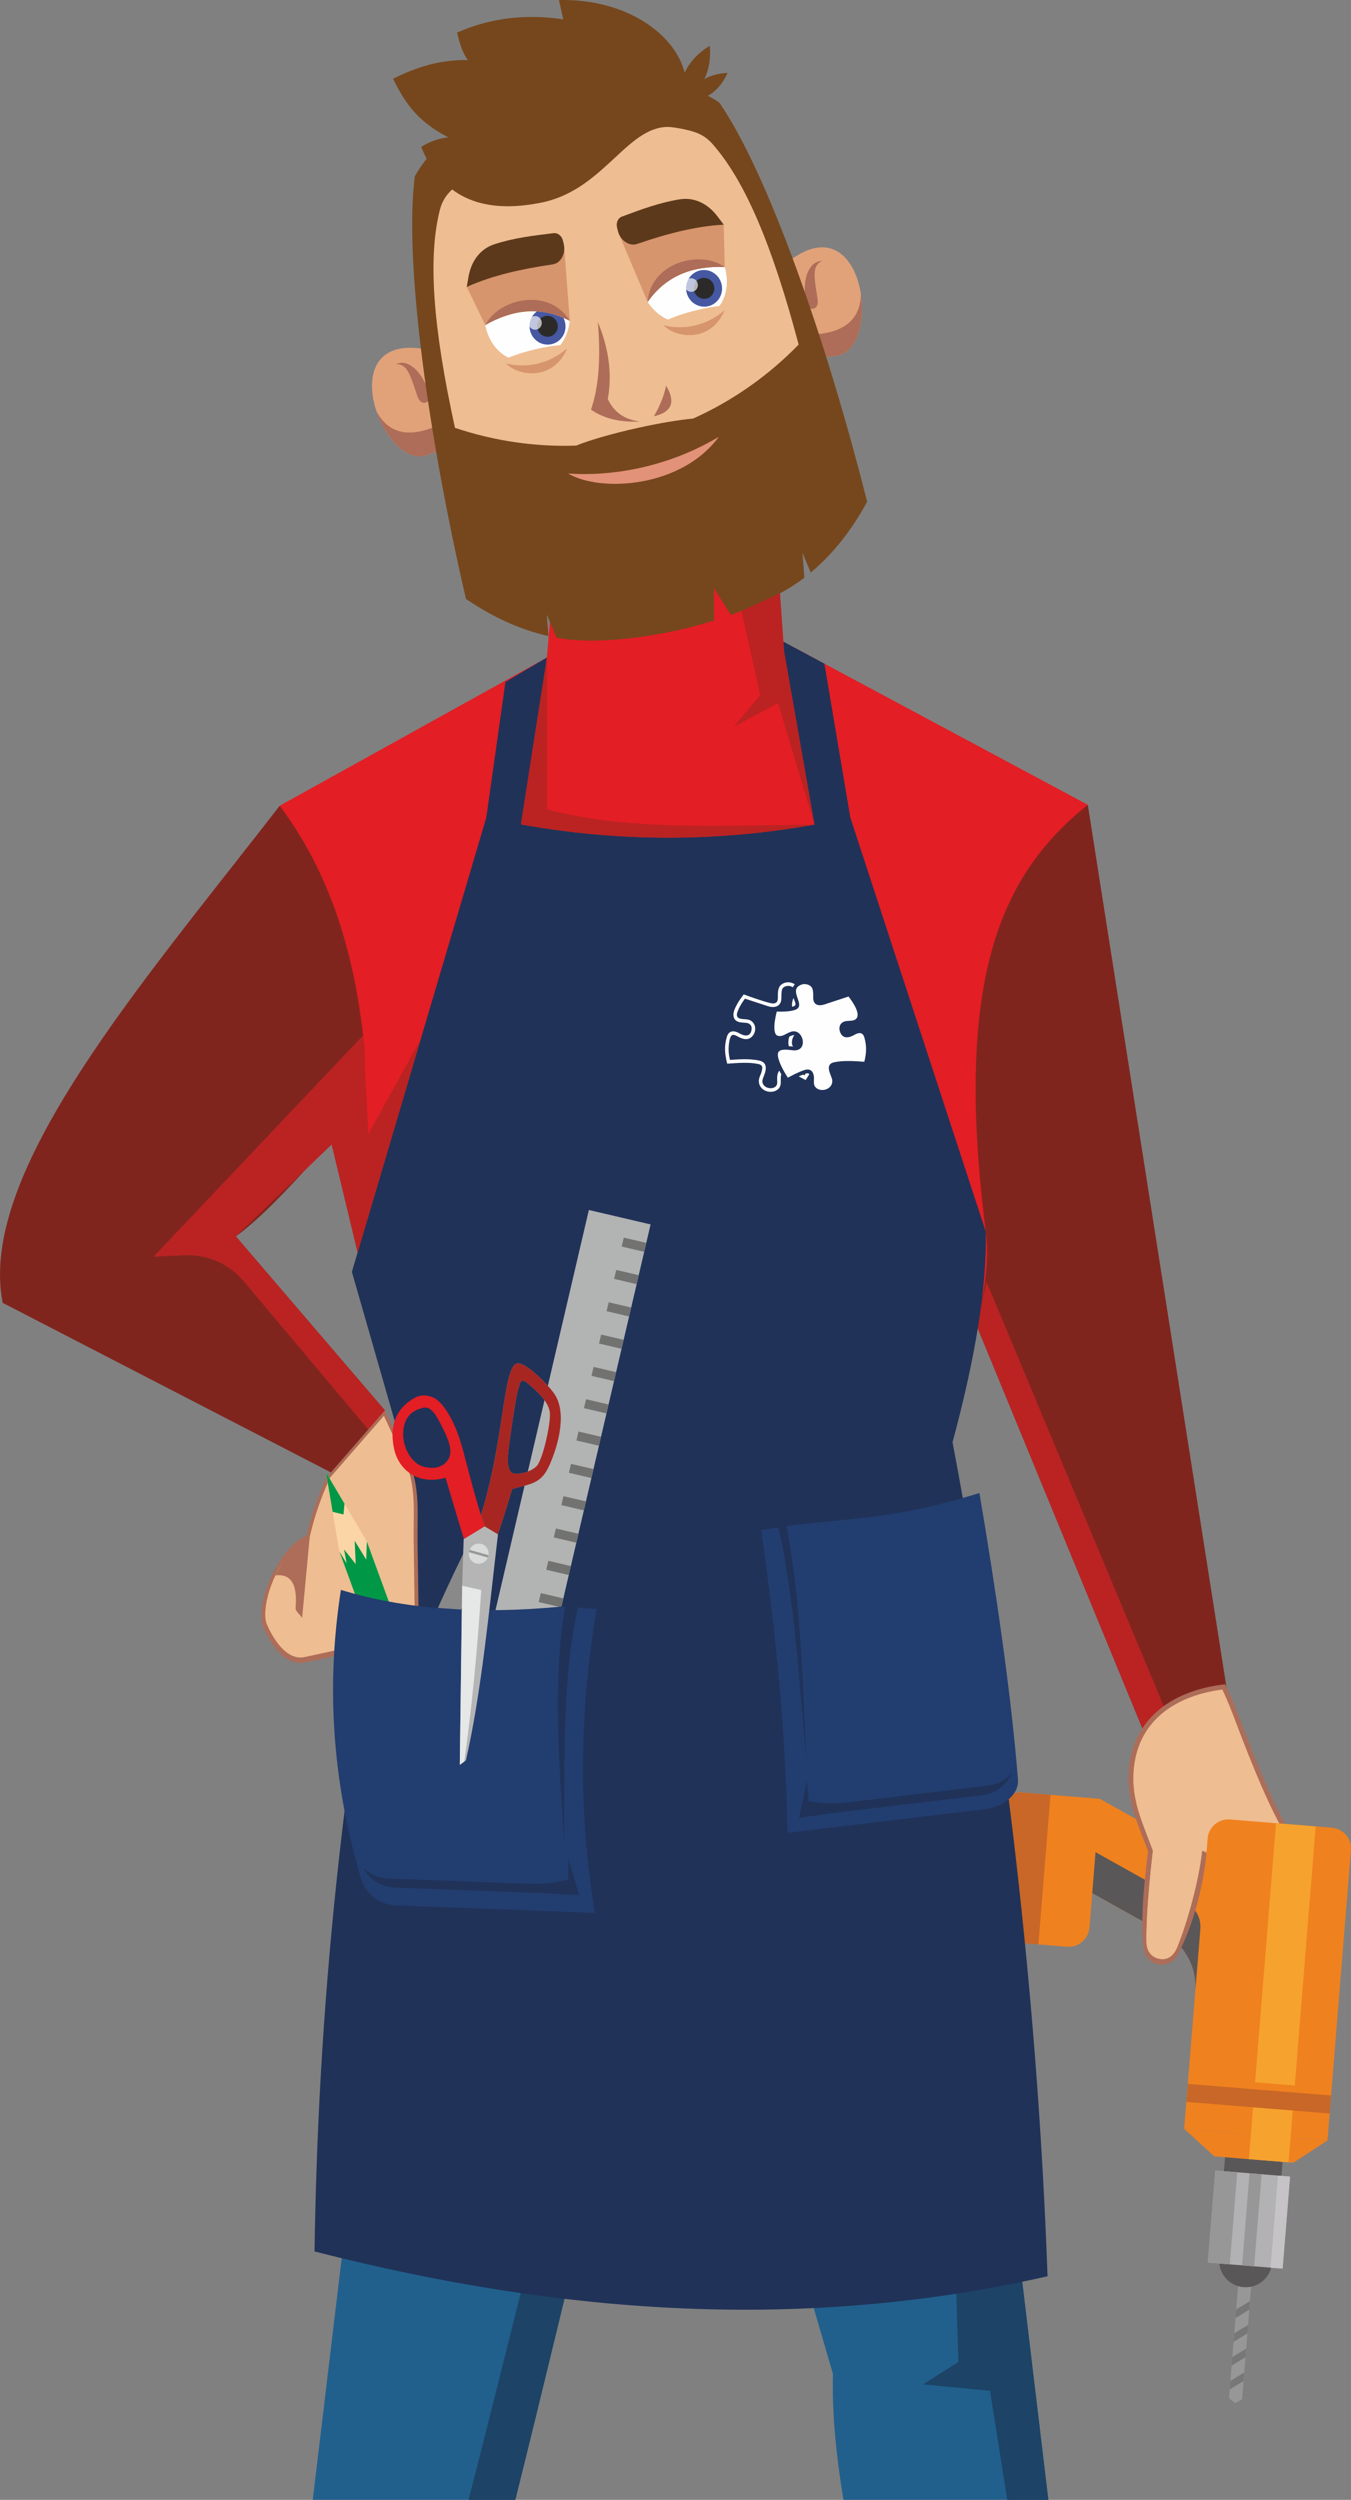 <?xml version="1.0" encoding="UTF-8"?>
<!DOCTYPE svg PUBLIC "-//W3C//DTD SVG 1.1//EN" "http://www.w3.org/Graphics/SVG/1.1/DTD/svg11.dtd">
<!-- Creator: CorelDRAW 2020 (64-Bit) -->
<svg xmlns="http://www.w3.org/2000/svg" xml:space="preserve" width="90.415mm" height="167.221mm" version="1.1" style="shape-rendering:geometricPrecision; text-rendering:geometricPrecision; image-rendering:optimizeQuality; fill-rule:evenodd; clip-rule:evenodd"
viewBox="0 0 877.77 1623.44"
 xmlns:xlink="http://www.w3.org/1999/xlink"
 xmlns:xodm="http://www.corel.com/coreldraw/odm/2003">
 <rect x="0" y="0" width="877.77" height="1623.44" fill="#808080" stroke="none"/>
 <defs>
  <style type="text/css">
   <![CDATA[
    .fil27 {fill:none}
    .fil24 {fill:#FEFEFE}
    .fil36 {fill:#E6E7E7}
    .fil37 {fill:#D9DADA}
    .fil35 {fill:#B5B5B6}
    .fil30 {fill:#B2B3B3}
    .fil38 {fill:#979898}
    .fil34 {fill:#898989}
    .fil31 {fill:#727271}
    .fil14 {fill:#2B2A29}
    .fil32 {fill:#FCD5A6}
    .fil15 {fill:#E31E24}
    .fil1 {fill:#BA2322}
    .fil3 {fill:#EEBD91}
    .fil39 {fill:#A82621}
    .fil18 {fill:#E1A27A}
    .fil22 {fill:#D7956D}
    .fil0 {fill:#80251E}
    .fil20 {fill:#76471D}
    .fil23 {fill:#5D391C}
    .fil2 {fill:#AD6D58}
    .fil25 {fill:#4658A2}
    .fil12 {fill:#21608D}
    .fil13 {fill:#1D4366}
    .fil29 {fill:#223D6F}
    .fil33 {fill:#009846}
    .fil17 {fill:#203258}
    .fil16 {fill:#FEFEFE;fill-rule:nonzero}
    .fil9 {fill:#F6A22E;fill-rule:nonzero}
    .fil8 {fill:#F0811F;fill-rule:nonzero}
    .fil21 {fill:#E29278;fill-rule:nonzero}
    .fil28 {fill:#D7956D;fill-rule:nonzero}
    .fil10 {fill:#C86727;fill-rule:nonzero}
    .fil19 {fill:#AD6D58;fill-rule:nonzero}
    .fil7 {fill:#C5C3C5;fill-rule:nonzero}
    .fil6 {fill:#B2B1B3;fill-rule:nonzero}
    .fil4 {fill:#989798;fill-rule:nonzero}
    .fil11 {fill:#777778;fill-rule:nonzero}
    .fil5 {fill:#5A5758;fill-rule:nonzero}
    .fil26 {fill:#FEFEFE;fill-opacity:0.659}
   ]]>
  </style>
     <clipPath id="id0">
      <path d="M370.19 208.39c-18.43,-9.72 -36.72,-7.59 -54.91,2.71 6.86,34.18 51.18,30.22 54.91,-2.71zm50.6 -12.26c11.94,-17.08 29.18,-23.55 50.07,-22.71 9.53,33.53 -31.67,50.29 -50.07,22.71z"/>
     </clipPath>
 </defs>
 <g id="Слой_x0020_1">
  <g id="_2498623291216">
   <path class="fil0" d="M706.78 522.68l95.98 610.52 -57.98 -4.57c-48.54,-117.9 -97.09,-235.81 -145.63,-353.71 -2.51,-150.7 20.94,-256.34 107.63,-252.25z"/>
   <path class="fil1" d="M756.73 1109.51l-115.84 -277.17 -6.13 29.06 108.55 263.64c3.45,-6.07 8,-11.24 13.42,-15.53z"/>
   <g>
    <path class="fil2" d="M745.9 1202.27c-0.33,2.7 -0.65,5.39 -0.96,8.09 -1.55,13.54 -2.89,27.36 -2.68,41 0.07,4.6 0.32,9.33 0.88,14.03 0.62,5.21 4.42,9.25 9.59,10.17 5.17,0.93 10.13,-1.54 12.53,-6.21 9.95,-19.45 15.6,-40.82 18.35,-62.63l2.05 1.04c6.24,3.17 10.11,8.7 10.94,15.65l2.88 24.01c-13.91,21.64 -24.62,45.52 -6.67,68.56l3.49 4.48 0.96 -2.68c2.03,6.17 5.55,11.72 10.4,16.73l3.95 4.08 5.32 -21.89c3.01,5.33 7.1,9.88 12.39,13.54l4.34 3.01 0.55 -5.25c2.28,-21.73 5.21,-44.29 12.04,-65.11l0.2 -0.61 -6.25 -68.48 -0.37 -0.62c-5.46,-9.03 -10.19,-18.62 -14.55,-28.23 -4.82,-10.63 -9.24,-21.46 -13.49,-32.33 -1.95,-4.99 -3.87,-9.98 -5.78,-14.99 -1.38,-3.62 -2.73,-7.25 -4.18,-10.83 -1.5,-3.7 -3.15,-7.33 -4.83,-10.95l-0.97 -2.09 -2.29 0.31c-33.98,4.56 -59.93,23.62 -60.53,59.98 -0.29,17.6 6.8,32.16 12.69,48.22z"/>
    <path class="fil3" d="M736.35 1154.1c-0.28,17.28 6.85,31.55 12.76,47.8 -2.04,16.81 -4.49,43.5 -4.22,59.19 0.1,5.63 2.92,9.96 8.46,11 5.54,1.04 9.36,-2.28 11.48,-7.5 6.63,-16.26 14.08,-43.06 16.2,-62.69l6.06 3.08c7.18,3.64 11.67,10.08 12.63,18.07l3.01 25.13c-14.34,22.1 -24.18,44.4 -7.44,65.89l3.08 -8.57c0.17,9.44 3.45,18.48 11.55,26.85l6.19 -25.47 0 -0c2.69,8.61 7.52,15.64 15,20.82 2.29,-21.84 5.35,-44.94 12.17,-65.76l-6.12 -67.12c-12.56,-20.77 -23.78,-49.02 -34.07,-76.06 -3.64,-9.55 -4.57,-12.18 -8.92,-21.58 -34.39,4.62 -57.27,23.72 -57.81,56.93z"/>
    <path class="fil2" d="M816.11 1306.87c-1.16,-18.65 -0.06,-34.26 2.25,-48.26l-10.36 -41.55c-1.42,-5.7 -5.58,-9.86 -11.29,-11.27l-15.69 -3.89 14.86 5.5c5.01,1.85 8.46,5.76 9.69,10.95l9.54 40.39c-2.04,18.31 -3.06,36.69 -0.74,55.28l2.5 0.73 -0.76 -7.88z"/>
    <path class="fil2" d="M795.28 1314.06c0.84,-22.46 3.89,-43.16 14.84,-59.73l2.02 -14.05 2.26 4.57 -1.72 11.84c-10.51,14.22 -14.81,37.05 -13.55,55.94l-1.51 1.64 -2.33 -0.21z"/>
   </g>
   <g>
    <polygon class="fil4" points="807.01,1558.06 814.96,1459.72 806.47,1459.04 798.52,1557.37 802.53,1560.64 "/>
    <path class="fil5" d="M807.94 1485.33c-9.48,-0.77 -16.54,-9.07 -15.77,-18.55 0.77,-9.48 9.07,-16.54 18.55,-15.77 9.48,0.77 16.54,9.07 15.77,18.55 -0.77,9.48 -9.07,16.54 -18.55,15.77z"/>
    <polygon class="fil5" points="795.21,1410.04 795.95,1400.93 833.32,1403.95 832.59,1413.06 "/>
    <polygon class="fil6" points="784.78,1469.37 789.61,1409.58 838.18,1413.51 833.35,1473.29 "/>
    <polygon class="fil4" points="784.78,1469.37 789.61,1409.58 803.87,1410.74 799.03,1470.52 "/>
    <polygon class="fil4" points="807.01,1471.17 811.84,1411.38 819.69,1412.01 814.85,1471.8 "/>
    <polygon class="fil7" points="825.51,1472.66 830.34,1412.88 838.18,1413.51 833.35,1473.29 "/>
    <polygon class="fil8" points="862.48,1390.07 769.39,1382.54 788.97,1400.36 840.3,1404.51 "/>
    <path class="fil8" d="M862.48 1390.07l15.24 -188.56c0.6,-7.44 -4.94,-13.96 -12.38,-14.56l-66.16 -5.35c-7.44,-0.6 -13.95,4.94 -14.56,12.38l-1.03 12.74 -69.01 -38.53 -27.25 48.81 69.02 38.53c13.58,7.58 21.49,22.39 20.23,37.89l-7.2 89.12 93.09 7.52z"/>
    <polygon class="fil9" points="815.45,1352.29 829.05,1184.02 854.85,1186.1 841.25,1354.38 "/>
    <polygon class="fil9" points="811.42,1402.18 814.43,1364.95 840.23,1367.03 837.22,1404.26 "/>
    <path class="fil5" d="M770.94 1235.85l-71.75 -40.06 -11.84 21.2 69.02 38.53c13.58,7.58 21.49,22.39 20.23,37.89l3.3 -40.79c0.55,-6.86 -2.95,-13.42 -8.96,-16.78z"/>
    <path class="fil8" d="M707.84 1251.8l6.76 -83.61 -50.63 -4.09c-7.48,-0.6 -14.03,4.97 -14.63,12.44l-5.66 70.07c-0.6,7.48 4.97,14.03 12.44,14.63l37.09 3c7.48,0.6 14.03,-4.97 14.63,-12.44z"/>
    <polygon class="fil10" points="770.81,1365.02 771.76,1353.33 864.85,1360.86 863.9,1372.54 "/>
    <path class="fil10" d="M682.52 1165.6l-18.54 -1.5c-7.48,-0.6 -14.03,4.97 -14.63,12.44l-5.66 70.07c-0.6,7.48 4.97,14.03 12.44,14.63l18.54 1.5 7.85 -97.14z"/>
    <polygon class="fil11" points="807.96,1546.29 808.41,1540.73 799.42,1546.19 798.97,1551.75 "/>
    <polygon class="fil11" points="809.21,1530.83 809.66,1525.28 800.67,1530.73 800.22,1536.29 "/>
    <polygon class="fil11" points="810.46,1515.38 810.91,1509.82 801.92,1515.28 801.47,1520.83 "/>
    <polygon class="fil11" points="803.17,1499.82 802.72,1505.38 811.71,1499.92 812.16,1494.36 "/>
   </g>
   <g>
    <path class="fil2" d="M745.9 1202.27c-0.33,2.7 -0.65,5.39 -0.96,8.09 -1.55,13.54 -2.89,27.36 -2.68,41 0.07,4.6 0.32,9.33 0.88,14.03 0.62,5.21 4.42,9.25 9.59,10.17 5.17,0.93 10.13,-1.54 12.53,-6.21 9.95,-19.45 15.6,-40.82 18.35,-62.63l-2.59 -4.83c-25,7.12 -34.99,-9.99 -42.68,-30.81l-3.14 0.3c2.48,10.5 6.85,20.37 10.7,30.88z"/>
    <path class="fil3" d="M738.34 1171.09c2.49,10.35 6.89,20.15 10.76,30.81 -2.04,16.81 -4.49,43.5 -4.22,59.19 0.1,5.63 2.92,9.96 8.46,11 5.54,1.04 9.36,-2.28 11.48,-7.5 6.63,-16.26 14.08,-43.06 16.2,-62.69l-42.68 -30.81z"/>
    <path class="fil3" d="M738.34 1171.09c2.49,10.35 6.89,20.15 10.76,30.81 -2.04,16.81 -4.49,43.5 -4.22,59.19 0.1,5.63 2.92,9.96 8.46,11 5.54,1.04 9.36,-2.28 11.48,-7.5 6.63,-16.26 14.08,-43.06 16.2,-62.69l-42.68 -30.81z"/>
   </g>
   <path class="fil0" d="M181.73 523.27c-89.56,115.66 -196.71,238.21 -179.99,322.82l213.48 110.24 35.01 -40.22c-32.32,-37.72 -64.64,-75.44 -96.97,-113.15 33.44,-24.85 63.53,-69.05 96.97,-93.9 10.33,-90.57 -4.93,-143.06 -68.5,-185.78z"/>
   <path class="fil12" d="M606.82 1002.57l-164.61 0 0.01 200.07 98.97 339.05c-0.7,24.16 1.88,51.86 6.82,81.74l133.11 0 -74.3 -620.87z"/>
   <path class="fil12" d="M277.6 1002.57l164.61 0 0.01 200.07c-41.64,142.49 -72.77,282.12 -107.53,420.79l-131.49 0 74.41 -620.87z"/>
   <path class="fil13" d="M442.22 1202.64c-41.87,143.25 -72.73,282.31 -107.39,420.8l-30.4 0c36.07,-140.09 68.55,-280.6 110.27,-421.22l27.52 0.43z"/>
   <polygon class="fil13" points="465.68,1200.35 421.47,1180.23 408.7,1061.89 408.7,1202.21 412.15,1217.84 442.22,1202.64 497.03,1390.42 "/>
   <path class="fil13" d="M581.14 1002.57c35.65,183.53 36.09,365.5 41.83,539.83l20.27 10.25c3.51,22.3 7.3,46.16 11.2,70.79l26.69 0 -74.3 -620.87 -25.69 0z"/>
   <path class="fil14" d="M272.57 996.47l49.47 0 2.12 33.88c-19.48,-3.22 -36.72,-7.52 -50.42,-12.99l-1.17 -20.89zm65.3 0l186.48 0 4.44 35.82c-59.27,6.99 -131.35,7.79 -188.65,0.41l-2.27 -36.22zm202.41 0l65.65 0 3.73 19.26c-16.86,5.95 -39.46,10.85 -65.19,14.52l-4.19 -33.78z"/>
   <path class="fil15" d="M355.35 427.03l152.9 -10.69c66.18,35.44 132.36,70.89 198.53,106.33 -57.18,45.71 -87.04,114.01 -66.29,277.23 7.5,58.98 -39.18,129.76 -34.57,196.57 -67.93,28.19 -265.85,34.41 -333.36,0 -5.63,-92.19 -29.84,-111.38 -40.24,-183 -4.86,-33.44 7.77,-101.67 3.87,-138.29 -8.41,-78.98 -33.68,-123.98 -54.47,-151.91l173.62 -96.24z"/>
   <path class="fil16" d="M410.98 660.98c-3.11,3.44 -5.03,11.72 -1.81,15.74 -1.74,-0.14 -3.73,-0.35 -5.81,-0.51 -1.63,-4.71 -0.06,-12.48 0.86,-13.44 2.59,-1.18 4.99,-2.06 6.76,-1.8zm-24.45 -32.54c8.22,0.12 17.13,0.25 24.91,-2.2 18.06,-5.67 -11.77,-28.32 10.09,-35.3 4.9,-1.56 12.41,0.6 14.23,5.84 1.58,4.54 1.09,8.44 1.18,13.1 0.18,9.34 7.09,11.18 14.84,8.93l33.93 -11.15c4.62,5.96 19.98,26.82 8.21,32.35 -3.95,1.85 -9.49,0.62 -14.05,2.21 -6.58,2.31 -8.14,8.9 -5.64,14.97 3.99,9.65 12.54,7.43 19.73,3.3 5.9,-3.39 11.36,-3.86 13.56,3.63 3.5,11.91 2.82,21.99 -0.05,33.63 -13.58,-0.93 -28.22,-2.13 -41.5,0.64 -14.81,3.11 -3.2,18.83 -2.77,24.92 1.02,14.29 -19.69,17.85 -24.56,7.35 -1.94,-4.18 0.39,-10.34 -1.48,-15.78 -2.4,-6.99 -7.47,-7.53 -13.81,-5.26 -7.48,2.68 -14.49,6.37 -21.48,10.1 -5.48,-8.44 -14.44,-24.14 -13.8,-32.8 0.63,-8.66 16.08,-5.33 21.45,-4.94 19.13,1.39 15.02,-24.24 2.22,-26.17 -7.33,-1.1 -13.21,5.49 -19.33,6.32 -6.3,0.85 -8.24,-2.24 -9,-8.14 -0.82,-8.06 1.16,-17.47 3.09,-25.56zm44.97 86.55l-4.99 7.97 -9.59 -5.03c1.93,-0.89 3.89,-1.74 5.88,-2.52l2.02 1.07c0.47,-0.74 0.95,-1.52 1.44,-2.33 2.36,-0.78 4.04,-0.99 5.24,0.85zm-38.57 0.13c-2.67,6.74 3.05,17.24 -7.59,22.48 -9.62,4.74 -24.41,-1.27 -23.46,-14.47 0.24,-3.35 2.15,-6.92 3.3,-10.12l0 0c1.88,-6.45 2.97,-10.72 -4.12,-12.21 -13.43,-2.82 -28.86,-1.41 -42.9,-0.46 -3.27,-13.19 -4.46,-23.5 -0.52,-36.93 2.72,-9.28 10.01,-9.18 17.15,-5.08l0 0.01c16.7,9.6 17.94,-5.84 16.72,-9.35 -0.63,-1.81 -1.98,-3.34 -4.11,-4.24l-0 0 -0.62 -0.23 0 -0c-5.27,-1.8 -17.29,1.21 -19.74,-8.9 -0.75,-3.09 -0.12,-6.57 1.09,-9.62l0.01 0c3.24,-8.16 7.51,-14.41 12.83,-21.27l10.1 3.64 0 -0c5.64,1.92 25.19,8.75 29.98,8.84 7.2,0.13 7.12,-5.29 7.09,-10.29 -0.04,-7.3 0.25,-14.46 8.21,-17.73 5.33,-2.19 10.8,-1.28 15.23,1.59 -1.2,1.26 -2.08,2.66 -2.68,4.16 -5.79,-3.89 -13.31,-1.64 -14.79,2.64l-0 0c-2.7,7.77 1.86,17.84 -6.12,22.82 -3.73,2.33 -8.63,2 -12.92,0.76l-32.38 -10.59c-3.95,5.27 -7.54,11.1 -9.95,17.22l0.01 0c-5.62,14.21 9.96,9.43 16.48,12.36 13.27,5.95 7.7,25.83 -4.5,26.3 -4.06,0.16 -8.44,-1.58 -12.37,-3.84l-0.01 0.01c-2.49,-1.43 -4.79,-2.26 -6.53,-1.98l0 0c-5.03,0.83 -5.76,17.06 -5.7,20.34 0.08,4.62 0.75,9.25 1.87,14.15 13.14,-0.91 27.14,-1.87 40.08,0.83 12.32,2.58 10.23,12.93 6.66,21.48l-0 -0c-2.02,4.87 -3.36,9.09 0.5,13.24 4.41,4.74 14.57,5.12 17.43,-1.05 1.88,-4.05 -1.74,-12.6 3.45,-19.64 0.92,1.76 1.87,3.48 2.82,5.13zm15 -93.32c-0.96,-3.53 0.31,-8.78 1.73,-12.16 2.51,7.27 5.51,10.36 -1.73,12.16z"/>
   <path class="fil17" d="M315.97 530.88c79.84,17.73 158.64,17.23 236.48,0 29.35,89.68 58.69,179.35 88.04,269.03 0.71,35.02 -6.32,80.1 -21.6,136.72 34.11,180.54 55.21,361.07 61.73,541.61 -155.87,35.45 -313.04,25.73 -476.27,-16.11 2.24,-150.79 16.59,-318.02 58.08,-518.41l-33.8 -117.74 87.35 -295.11z"/>
   <polygon class="fil17" points="315.97,530.88 321.78,566.75 338.47,535.4 355.35,427.03 328.38,442.94 "/>
   <polygon class="fil17" points="552.46,530.88 550.71,567.27 529.18,535.52 508.25,416.35 535.62,431.01 "/>
   <path class="fil15" d="M360.18 368.8c13.89,-91.06 131.49,-91.06 145.38,0l4.13 58.24c-51.65,15.21 -103.09,15.15 -154.34,0l4.82 -58.24z"/>
   <g>
    <g>
     <g>
      <path class="fil18" d="M510.63 171.14c51.46,-42.08 63.29,55.45 32.86,59.96 -5.64,0.84 -11.52,1.22 -17.78,0.32l-15.08 -60.28z"/>
      <path class="fil2" d="M559.31 190.77c2.81,18.23 -2.39,38.34 -15.81,40.33 -5.64,0.84 -11.52,1.22 -17.78,0.32l-3.58 -14.3c18.9,0.84 37.11,-4.92 37.17,-26.35z"/>
      <path class="fil19" d="M523.35 195.22c0.39,2.62 1.76,5.71 4.87,5.26 3.07,-0.45 3.36,-3.87 2.98,-6.41 0,-0.01 -0,-0.01 -0,-0.02 -0.55,-3.58 -1.2,-7.09 -1.61,-10.69 -0.32,-2.85 -0.53,-5.49 -0.01,-8.32 0.32,-1.26 0.69,-2.18 1.46,-3.22 0.91,-1.15 1.81,-1.77 3.15,-2.31 -1.6,0.04 -2.75,0.29 -4.18,1.01 -1.44,0.82 -2.35,1.69 -3.34,3.03 -2.14,3 -2.97,5.98 -3.52,9.61 -0.5,4.21 -0.4,7.84 0.19,12.05 0,0.01 0,0.01 0,0.02z"/>
     </g>
     <g>
      <path class="fil18" d="M278.88 227.27c-65.02,-13.87 -30.9,78.26 -1.78,68.35 5.4,-1.84 10.81,-4.19 15.96,-7.85l-14.17 -60.5z"/>
      <path class="fil2" d="M244.58 267c5.85,17.49 19.66,33 32.52,28.62 5.4,-1.84 10.81,-4.19 15.96,-7.85l-3.36 -14.35c-16.42,9.4 -35.25,12.61 -45.11,-6.42z"/>
      <path class="fil19" d="M278.59 254.51c0.85,2.51 1.05,5.89 -1.93,6.9 -2.93,1 -4.76,-1.9 -5.59,-4.33 -0,-0.01 -0,-0.01 -0.01,-0.02 -1.15,-3.43 -2.18,-6.85 -3.46,-10.25 -1.02,-2.68 -2.05,-5.13 -3.8,-7.4 -0.86,-0.98 -1.61,-1.62 -2.77,-2.2 -1.33,-0.61 -2.41,-0.74 -3.86,-0.61 1.44,-0.7 2.57,-1 4.18,-1.02 1.66,0.07 2.87,0.43 4.36,1.17 3.27,1.69 5.37,3.96 7.53,6.94 2.37,3.52 3.95,6.79 5.34,10.8 0,0.01 0,0.01 0.01,0.02z"/>
     </g>
    </g>
    <path class="fil20" d="M269.51 114.53c-6.98,54.9 8.33,166.96 33.23,274.43 16.63,11.28 34.07,19.7 53.62,24.13l-1.08 -13.92 6.31 15c23.5,4.36 56.64,0.43 83.77,-6.02 6.07,-1.5 12.35,-3.25 18.66,-5.22l-0.22 -21.02 11.01 17.42c18.12,-6.44 35.55,-14.68 47.79,-24.15l-1.25 -16.23 5.41 12.87c15.36,-12.88 27.01,-28.35 36.64,-45.99 -27.04,-106.95 -64.7,-213.6 -96.03,-259.22 -26.29,-17.94 -68.27,-18.9 -106.82,-8.61 -38.99,8.49 -75.88,28.55 -91.04,56.54z"/>
    <path class="fil3" d="M450.29 271.84c25.34,-11.32 48.78,-27.69 68.61,-48.07 -17.33,-65.23 -34.99,-106.45 -55.97,-130.26 -3.42,-3.88 -7.25,-6.37 -12.14,-7.9 -21.37,-6.66 -53.3,-4.5 -82.82,3.03 -29.7,6.81 -59.08,19.5 -75.03,35.2 -3.64,3.59 -5.91,7.56 -7.18,12.57 -7.76,30.77 -4.6,75.51 9.84,141.43 25.58,8.59 52.4,12.47 78.74,11.54 8.58,-3.47 23.03,-7.7 39.6,-11.39 14.18,-3.16 27.11,-5.3 36.34,-6.16z"/>
    <path class="fil20" d="M436.8 82.54c28.37,-36.65 -11.77,-83.9 -73.62,-82.51l2.77 12.51c-23.52,-3.44 -46.57,-1.29 -68.96,8.6 1.87,8.19 4.11,14.41 7.09,17.89 -17.65,-0.46 -33.58,4.52 -48.67,12.12 8.01,16.66 16.84,28.25 35.89,38.08 -5.66,0.49 -12.42,2.72 -17.66,6.18 12.63,30.94 37.76,44.93 79.93,35.77 40.31,-9.31 54.72,-51.38 83.22,-48.64z"/>
    <path class="fil21" d="M467.07 283.65c-24.5,33.33 -77.23,36.19 -97.93,23.86 26.75,1.95 63.71,-3.42 97.93,-23.86z"/>
    <polygon class="fil22" points="366.54,160.06 314.77,174.39 303.26,186.34 315.29,211.11 370.2,208.39 "/>
    <path class="fil23" d="M359.78 151.41c-13.18,1.56 -26.35,3.15 -38.77,7.28 -8.79,2.93 -14.79,10.54 -16.62,21.09l-1.14 6.56c16.77,-7.51 35.74,-11.71 55.6,-14.59 2.75,-0.4 4.9,-1.97 6.35,-4.64 1.45,-2.67 1.79,-5.69 1.01,-8.92l-0.46 -1.9c-0.75,-3.1 -3.32,-5.2 -5.97,-4.88z"/>
    <polygon class="fil22" points="401.93,151.49 454.52,140.54 470.23,145.9 470.86,173.42 420.8,196.13 "/>
    <path class="fil24" d="M370.19 208.39c-18.43,-9.72 -36.72,-7.59 -54.91,2.71 6.86,34.18 51.18,30.22 54.91,-2.71zm50.6 -12.26c11.94,-17.08 29.18,-23.55 50.07,-22.71 9.53,33.53 -31.67,50.29 -50.07,22.71z"/>
    <g style="clip-path:url(#id0)">
     <g>
      <g>
       <g>
        <circle class="fil25" transform="matrix(0.491 -0.119 0.121 0.501 355.734 211.894)" r="23.12"/>
        <circle class="fil14" transform="matrix(0.28 -0.068 0.069 0.286 355.734 211.894)" r="23.12"/>
        <path class="fil26" d="M348.7 213.99c2.33,-0.57 3.76,-2.96 3.18,-5.34 -0.58,-2.38 -2.94,-3.86 -5.27,-3.29 -2.33,0.57 -3.76,2.96 -3.18,5.34 0.58,2.38 2.94,3.86 5.27,3.29z"/>
       </g>
       <g>
        <circle class="fil25" transform="matrix(0.491 -0.119 0.121 0.501 457.459 187.254)" r="23.12"/>
        <circle class="fil14" transform="matrix(0.28 -0.068 0.069 0.286 457.459 187.254)" r="23.12"/>
        <path class="fil26" d="M450.12 189.43c2.33,-0.57 3.76,-2.96 3.18,-5.34 -0.58,-2.38 -2.94,-3.86 -5.27,-3.29 -2.33,0.57 -3.76,2.96 -3.18,5.34 0.58,2.38 2.94,3.86 5.27,3.29z"/>
       </g>
      </g>
     </g>
    </g>
    <path class="fil27" d="M370.19 208.39c-18.43,-9.72 -36.72,-7.59 -54.91,2.71 6.86,34.18 51.18,30.22 54.91,-2.71zm50.6 -12.26c11.94,-17.08 29.18,-23.55 50.07,-22.71 9.53,33.53 -31.67,50.29 -50.07,22.71z"/>
    <path class="fil2" d="M420.8 196.13c1.65,-25.42 34.02,-34.27 50.07,-22.71 -20.89,-0.84 -38.12,5.64 -50.07,22.71z"/>
    <path class="fil23" d="M403.98 140.7c12.43,-4.64 24.86,-9.26 37.8,-11.27 9.15,-1.42 17.97,2.6 24.43,11.15l4.02 5.32c-18.34,1 -37.14,5.94 -56.11,12.47 -2.63,0.9 -5.26,0.49 -7.77,-1.22 -2.51,-1.71 -4.2,-4.24 -4.98,-7.47l-0.46 -1.9c-0.75,-3.1 0.57,-6.14 3.07,-7.07z"/>
    <path class="fil2" d="M370.2 208.39c-13.1,-21.85 -45.93,-14.9 -54.91,2.72 18.19,-10.31 36.48,-12.43 54.91,-2.72z"/>
    <g>
     <path class="fil3" d="M455.07 212.12c14.81,-3.59 26.23,-8.88 25.52,-11.82 -0.71,-2.94 -13.29,-2.42 -28.1,1.17 -14.81,3.59 -26.23,8.88 -25.52,11.82 0.71,2.94 13.29,2.42 28.1,-1.17z"/>
     <path class="fil3" d="M349.43 237.71c14.81,-3.59 26.23,-8.88 25.52,-11.82 -0.71,-2.94 -13.29,-2.42 -28.1,1.17 -14.8,3.59 -26.23,8.88 -25.52,11.82 0.71,2.94 13.29,2.42 28.1,-1.17z"/>
    </g>
    <path class="fil2" d="M388.39 209.07c2,22.49 0.79,41.74 -4.4,56.99 9.4,6.43 20.2,8.2 31.69,7.71 -8.39,-1.22 -15.93,-4.57 -20.79,-14.55 3.07,-17.08 0.32,-33.75 -6.49,-50.14zm36.41 61.29c3.16,-5.13 6.56,-12.82 7.99,-19.89 6.61,11.04 3.26,17.34 -7.99,19.89z"/>
    <g>
     <path class="fil20" d="M461.13 29.79c0,0 1.64,11.5 -3.67,21.97 -5.31,10.47 -15.24,16.1 -15.55,15.95 -0.31,-0.16 -1.64,-11.5 3.67,-21.97 5.31,-10.47 15.55,-15.95 15.55,-15.95z"/>
     <path class="fil20" d="M472.68 47.36c0,0 -3.22,8.49 -10.81,13.65 -7.59,5.16 -16.52,5.26 -16.67,5.04 -0.15,-0.22 3.22,-8.49 10.81,-13.65 7.59,-5.16 16.67,-5.04 16.67,-5.04z"/>
    </g>
    <path class="fil28" d="M470.79 201.49c-8.34,20.25 -30.37,18.98 -39.81,9.74 11.38,2.85 26.61,1.54 39.81,-9.74z"/>
    <path class="fil28" d="M368.47 226.28c-8.34,20.25 -30.37,18.98 -39.81,9.74 11.38,2.85 26.61,1.54 39.81,-9.74z"/>
   </g>
   <polygon class="fil13" points="630.96,1528.63 599.73,1548.47 643.23,1552.65 "/>
   <path class="fil1" d="M241.65 781.99l-5.59 -109.74 -22.52 23.77 -113.77 120.11 19.28 -0.92c15.75,-0.75 29.63,5.32 39.77,17.39l80.52 95.82 10.88 -12.32 -96.97 -113.15 62.2 -59.63 16.87 70.14 9.32 -31.48z"/>
   <path class="fil1" d="M529.18 535.52c-60.06,0.43 -119.2,4.27 -173.83,-9.83l0 -98.66 -16.88 108.36c64.23,11.54 127.79,11.33 190.71,0.13z"/>
   <polygon class="fil1" points="273.38,674.8 239.33,736.51 233.77,758.67 241.65,781.99 "/>
   <path class="fil16" d="M516.14 672.25c-1.46,1.62 -2.37,5.51 -0.85,7.41 -0.82,-0.07 -1.75,-0.17 -2.74,-0.24 -0.77,-2.21 -0.03,-5.87 0.41,-6.32 1.22,-0.56 2.35,-0.97 3.18,-0.84zm-11.5 -15.31c3.87,0.06 8.06,0.12 11.72,-1.03 8.49,-2.67 -5.54,-13.32 4.75,-16.61 2.3,-0.73 5.84,0.28 6.7,2.75 0.74,2.13 0.51,3.97 0.56,6.16 0.09,4.39 3.33,5.26 6.98,4.2l15.96 -5.25c2.17,2.8 9.4,12.62 3.86,15.22 -1.86,0.87 -4.47,0.29 -6.61,1.04 -3.1,1.09 -3.83,4.19 -2.65,7.04 1.88,4.54 5.9,3.49 9.29,1.55 2.77,-1.59 5.34,-1.82 6.38,1.71 1.64,5.6 1.33,10.35 -0.02,15.82 -6.39,-0.44 -13.27,-1 -19.52,0.3 -6.97,1.46 -1.51,8.86 -1.3,11.72 0.48,6.72 -9.26,8.4 -11.55,3.46 -0.91,-1.97 0.18,-4.86 -0.7,-7.42 -1.13,-3.29 -3.52,-3.54 -6.5,-2.47 -3.52,1.26 -6.82,2.99 -10.11,4.75 -2.58,-3.97 -6.79,-11.36 -6.49,-15.43 0.3,-4.08 7.56,-2.51 10.09,-2.33 9,0.65 7.07,-11.4 1.05,-12.31 -3.45,-0.52 -6.21,2.58 -9.09,2.97 -2.96,0.4 -3.88,-1.05 -4.23,-3.83 -0.39,-3.79 0.54,-8.22 1.46,-12.02zm21.16 40.72l-2.35 3.75 -4.51 -2.37c0.91,-0.42 1.83,-0.82 2.76,-1.18l0.95 0.5c0.22,-0.35 0.45,-0.72 0.68,-1.1 1.11,-0.37 1.9,-0.47 2.46,0.4zm-18.14 0.06c-1.26,3.17 1.43,8.11 -3.57,10.58 -4.53,2.23 -11.48,-0.6 -11.04,-6.81 0.11,-1.57 1.01,-3.26 1.55,-4.76l0 0c0.89,-3.03 1.4,-5.05 -1.94,-5.74 -6.32,-1.33 -13.58,-0.66 -20.18,-0.21 -1.54,-6.21 -2.1,-11.05 -0.24,-17.37 1.28,-4.37 4.71,-4.32 8.07,-2.39l0 0c7.85,4.52 8.44,-2.75 7.87,-4.4 -0.29,-0.85 -0.93,-1.57 -1.93,-2l-0 0 -0.29 -0.11 0 -0c-2.48,-0.85 -8.13,0.57 -9.29,-4.19 -0.35,-1.46 -0.06,-3.09 0.51,-4.53l0 0c1.52,-3.84 3.53,-6.78 6.03,-10l4.75 1.71 0 -0c2.66,0.9 11.85,4.12 14.11,4.16 3.39,0.06 3.35,-2.49 3.33,-4.84 -0.02,-3.43 0.12,-6.8 3.86,-8.34 2.51,-1.03 5.08,-0.6 7.16,0.75 -0.57,0.59 -0.98,1.25 -1.26,1.96 -2.72,-1.83 -6.26,-0.77 -6.96,1.24l-0 0c-1.27,3.66 0.87,8.39 -2.88,10.74 -1.76,1.1 -4.06,0.94 -6.08,0.36l-15.24 -4.98c-1.86,2.48 -3.55,5.22 -4.68,8.1l0 0c-2.64,6.69 4.69,4.44 7.75,5.81 6.24,2.8 3.62,12.15 -2.12,12.37 -1.91,0.07 -3.97,-0.74 -5.82,-1.81l-0 0c-1.17,-0.67 -2.25,-1.06 -3.07,-0.93l0 0c-2.37,0.39 -2.71,8.03 -2.68,9.57 0.03,2.17 0.35,4.35 0.88,6.66 6.18,-0.43 12.77,-0.88 18.86,0.39 5.79,1.21 4.81,6.08 3.14,10.1l-0 -0c-0.95,2.29 -1.58,4.28 0.23,6.23 2.07,2.23 6.85,2.41 8.2,-0.5 0.88,-1.91 -0.82,-5.93 1.62,-9.24 0.43,0.83 0.88,1.64 1.32,2.41zm7.06 -43.9c-0.45,-1.66 0.14,-4.13 0.81,-5.72 1.18,3.42 2.59,4.87 -0.81,5.72z"/>
   <polygon class="fil1" points="481.81,396.72 493.9,451.44 476.8,471.89 505.5,456.62 529.18,535.52 509.39,422.84 506.73,385.35 "/>
   <g>
    <path class="fil29" d="M636.34 969.61c-51.07,15.68 -74.64,15.78 -120.07,20.64l-21.78 3.43c10.13,69.61 16.03,135.5 17.16,196.61l128.42 -15.39c10.75,-1.29 22.18,-8.75 21.31,-19.54 -4.62,-57.3 -14.6,-124.27 -25.03,-185.75z"/>
    <path class="fil17" d="M510.94 990.8c9.81,50.81 10.79,109.06 12.94,152.64 -4.18,-46.43 -7.55,-105.69 -18.16,-151.59l5.22 -1.05z"/>
    <path class="fil17" d="M540.14 1177.54l97.75 -11.71c8.88,-1.06 16.12,-6.47 19.62,-14.3 -3.9,4.41 -9.35,7.33 -15.63,8.08l-89.61 10.74c-8.79,1.05 -16.41,0.97 -25.17,-0.29l-1.71 -0.24 -1.09 -13.37 -5.13 24.05 20.96 -2.96z"/>
   </g>
   <g>
    <path class="fil2" d="M199.08 997.51c2.98,-13.05 7.52,-25.71 13.07,-37.87l0.15 -0.33 37.78 -43.42 15.15 32.56c8.02,17.23 5.79,34.48 6.06,52.81l0.7 47.25c0.18,12.61 -12.42,17.9 -22.87,20.15l-50.6 10.92c-13.41,2.9 -22.96,-12.32 -27.43,-22.77 -3.8,-8.91 1.63,-25.57 5.59,-33.8l0.01 -0.02c1.15,-2.38 2.42,-4.7 3.81,-6.86 4.17,-6.93 10.51,-15.71 18.57,-18.63z"/>
    <g>
     <path class="fil3" d="M249.42 919.43l-35.01 40.22c-9.69,21.22 -15.54,42.44 -16.6,63.67l-3.09 -12.99c-0.3,-1.27 -1.2,-2.21 -2.45,-2.57 -1.25,-0.36 -2.51,-0.04 -3.44,0.87 -12.31,12.08 -19.28,37.21 -15.45,46.18 4.29,10.04 13.05,23.79 24.59,21.3l50.6 -10.92c10.36,-2.24 21.04,-7.06 20.88,-17.66l-0.69 -47.25c-0.27,-18.41 1.95,-35.1 -5.82,-51.79l-13.52 -29.05z"/>
     <path class="fil2" d="M201.19 998.44c-7.45,1.96 -14.87,10.32 -22.27,24.64 9.25,-1.09 14.5,4.44 13.15,20.89 -0.22,2.63 2.82,4.47 4.22,6.71l4.9 -52.25z"/>
    </g>
   </g>
   <g>
    <g>
     <polygon class="fil30" points="312.06,1087.93 352.17,1097.29 422.7,795.16 382.6,785.79 "/>
     <polygon class="fil31" points="403.91,809.54 418.54,812.96 419.9,807.15 405.27,803.74 "/>
     <g>
      <path class="fil31" d="M399.01 830.53c4.88,1.14 9.76,2.28 14.63,3.42 0.45,-1.94 0.9,-3.87 1.36,-5.81 -4.88,-1.14 -9.76,-2.28 -14.63,-3.42 -0.45,1.94 -0.9,3.87 -1.36,5.81z"/>
      <path class="fil31" d="M394.11 851.52c4.88,1.14 9.75,2.28 14.63,3.42 0.45,-1.94 0.9,-3.87 1.36,-5.81 -4.88,-1.14 -9.75,-2.28 -14.63,-3.42 -0.45,1.94 -0.9,3.87 -1.36,5.81z"/>
      <path class="fil31" d="M389.21 872.51c4.88,1.14 9.75,2.28 14.63,3.42 0.45,-1.94 0.9,-3.87 1.36,-5.81 -4.88,-1.14 -9.75,-2.28 -14.63,-3.42 -0.45,1.94 -0.9,3.87 -1.36,5.81z"/>
      <path class="fil31" d="M384.31 893.5c4.88,1.14 9.75,2.28 14.63,3.42 0.45,-1.94 0.9,-3.87 1.36,-5.81 -4.88,-1.14 -9.75,-2.28 -14.63,-3.42 -0.45,1.94 -0.9,3.87 -1.36,5.81z"/>
      <path class="fil31" d="M379.41 914.49c4.88,1.14 9.75,2.28 14.63,3.42 0.45,-1.94 0.9,-3.87 1.36,-5.81 -4.88,-1.14 -9.75,-2.28 -14.63,-3.42 -0.45,1.94 -0.9,3.87 -1.36,5.81z"/>
      <path class="fil31" d="M374.51 935.47c4.88,1.14 9.75,2.28 14.63,3.42 0.45,-1.94 0.9,-3.87 1.36,-5.81 -4.88,-1.14 -9.76,-2.28 -14.63,-3.42 -0.45,1.94 -0.9,3.87 -1.36,5.81z"/>
      <path class="fil31" d="M369.62 956.46c4.88,1.14 9.75,2.28 14.63,3.42 0.45,-1.94 0.9,-3.87 1.36,-5.81 -4.88,-1.14 -9.76,-2.28 -14.63,-3.42 -0.45,1.94 -0.9,3.87 -1.36,5.81z"/>
      <path class="fil31" d="M364.72 977.45c4.88,1.14 9.76,2.28 14.63,3.42 0.45,-1.94 0.9,-3.87 1.36,-5.81 -4.88,-1.14 -9.76,-2.28 -14.63,-3.42 -0.45,1.94 -0.9,3.87 -1.36,5.81z"/>
      <path class="fil31" d="M359.82 998.44c4.88,1.14 9.75,2.28 14.63,3.42 0.45,-1.94 0.9,-3.87 1.36,-5.81 -4.88,-1.14 -9.75,-2.28 -14.63,-3.42 -0.45,1.94 -0.9,3.87 -1.36,5.81z"/>
      <path class="fil31" d="M354.92 1019.43c4.88,1.14 9.75,2.28 14.63,3.42 0.45,-1.94 0.9,-3.87 1.36,-5.81 -4.88,-1.14 -9.75,-2.28 -14.63,-3.42 -0.45,1.94 -0.9,3.87 -1.36,5.81z"/>
      <path class="fil31" d="M350.02 1040.41c4.88,1.14 9.75,2.28 14.63,3.42 0.45,-1.94 0.9,-3.87 1.36,-5.81 -4.88,-1.14 -9.75,-2.28 -14.63,-3.42 -0.45,1.94 -0.9,3.87 -1.36,5.81z"/>
      <path class="fil31" d="M345.12 1061.4c4.88,1.14 9.75,2.28 14.63,3.42 0.45,-1.94 0.9,-3.87 1.36,-5.81 -4.88,-1.14 -9.75,-2.28 -14.63,-3.42 -0.45,1.94 -0.9,3.87 -1.36,5.81z"/>
     </g>
     <polygon class="fil31" points="340.22,1082.39 354.85,1085.81 356.21,1080 341.57,1076.58 "/>
    </g>
    <g>
     <polygon class="fil32" points="238.25,1000.83 211.82,956.29 220.42,1007.36 257.55,1108.72 275.37,1102.19 "/>
     <polygon class="fil33" points="275.37,1102.19 257.55,1108.72 220.51,1007.6 225.17,1015.22 223.58,1006.26 231.1,1015.73 230.43,1000.58 237.96,1012.86 238.34,1001.07 "/>
     <polygon class="fil33" points="211.82,956.29 223.84,976.54 223.17,983.55 216.12,981.82 "/>
    </g>
    <g>
     <path class="fil29" d="M221.5 1032.5c40.58,12.51 88.59,16.15 144.13,10.78l21.99 1.64c-11.05,65.79 -12.1,131.57 -1.07,197.36l-129.24 -4.86c-10.82,-0.41 -19.76,-7.36 -22.83,-17.74 -19.41,-65.63 -22.28,-127.71 -12.97,-187.18z"/>
     <path class="fil17" d="M367.17 1043.39c-8.83,51.44 -2.92,109.57 -0.7,153.19 0.59,-46.61 -1.72,-105.95 8.99,-152.56l-8.3 -0.62z"/>
     <path class="fil17" d="M355.22 1229.53l-98.38 -3.7c-8.94,-0.34 -16.59,-5.14 -20.72,-12.65 4.24,4.08 9.92,6.54 16.23,6.78l90.19 3.39c8.84,0.33 16.43,-0.38 25.06,-2.34l1.68 -0.38 0 -13.41 7.07 23.55 -21.13 -1.24z"/>
    </g>
    <g>
     <path class="fil34" d="M336.04 885.43c-9.61,1.85 -8.08,52.1 -25.06,103.23l-0.03 0.07c-2.97,6.7 -58.29,113.12 -56.24,148.81l68.57 -141.15c0.02,0.01 0.04,0.02 0.06,0.04 2.11,-5.01 7.9,-24.36 9.43,-29.47 13.34,-3.61 19.09,-3.76 24.41,-15.92 5.32,-12.16 11.52,-33.62 2.86,-46.04 -4.5,-6.46 -18.76,-20.59 -23.99,-19.59zm6.69 12.85c5.33,4.47 14.25,12.05 14.58,19.7 0.33,7.65 -4.69,30.2 -8.7,34.21 -4.01,4.01 -12.85,5.98 -15.81,4.33 -2.96,-1.65 -2.97,-7.6 -2.81,-10.76 0.29,-5.75 5.36,-40.06 6.58,-42.94 1.22,-2.88 0.82,-9.02 6.16,-4.55z"/>
     <path class="fil35" d="M301.25 999.45l-1 30.29 -1.51 116.39 3.99 -2.95c10.04,-44.14 14.91,-96.27 20.81,-146.8l-8.67 -5.16 -13.62 8.22z"/>
     <path class="fil36" d="M298.74 1146.13l2.96 -2.19c4.81,-34.87 8.47,-71.98 10.96,-111.38l-12.38 -2.7 -1.54 116.27z"/>
     <path class="fil15" d="M266.04 909.91c-10.61,7.7 -12.68,18.98 -9.87,31.57 2.32,10.44 12.8,23.72 33.33,18.23 3.42,11.39 6.86,23.25 11.85,39.66 0,0 9.62,-5.6 13.52,-8.14 -4.06,-11.44 -9.17,-30.68 -14.06,-49.46 -5.1,-19.24 -13.17,-31.83 -19.79,-34.38 -6.63,-2.55 -10.74,-0.55 -14.97,2.52zm20.67 15.68c2.74,5.21 7.52,14.72 5.37,20.37 -2.16,5.65 -8.07,8.16 -13.84,7.09 -10.56,-0.62 -17.24,-13.43 -16.22,-23.94 1.03,-10.51 7.36,-13.55 12.94,-14.86 5.57,-1.31 9.01,6.11 11.75,11.33z"/>
     <path class="fil37" d="M304.86 1007.23c1,-3.48 4.57,-5.51 7.98,-4.54 3.41,0.97 5.37,4.59 4.38,8.07 -0.99,3.48 -4.56,5.52 -7.97,4.54 -3.41,-0.97 -5.37,-4.59 -4.38,-8.07l0 0z"/>
     <path class="fil38" d="M304.86 1007.23c0.08,-0.26 0.17,-0.52 0.27,-0.76l12.26 3.51c-0.04,0.26 -0.1,0.53 -0.17,0.79 -0.07,0.26 -0.16,0.52 -0.27,0.76l-12.26 -3.51c0.04,-0.26 0.1,-0.53 0.17,-0.79l0 0z"/>
    </g>
    <path class="fil39" d="M314.87 991.23l8.52 5.07c2.16,-5.22 7.86,-24.27 9.37,-29.32 1.25,-0.34 2.42,-0.64 3.54,-0.93 10.86,-2.81 16.04,-3.96 20.87,-14.98 5.32,-12.16 11.52,-33.62 2.86,-46.04 -1.57,-2.25 -4.33,-5.44 -7.47,-8.59 -5.87,-5.89 -13.11,-11.65 -16.51,-11 -9.32,1.8 -8.17,49.09 -23.56,98.57 0.83,2.65 1.63,5.08 2.39,7.23zm17.94 -34.7c-2.96,-1.65 -2.97,-7.6 -2.81,-10.76 0.29,-5.75 5.36,-40.06 6.58,-42.94 1.22,-2.88 0.82,-9.02 6.16,-4.55 2.25,1.88 5.13,4.31 7.74,7.07 3.59,3.79 6.65,8.2 6.85,12.63 0.33,7.65 -4.69,30.2 -8.7,34.21 -2.42,2.42 -6.59,4.1 -10.17,4.69 -2.36,0.39 -4.46,0.3 -5.63,-0.35z"/>
    <polygon class="fil29" points="280.03,1043.92 299.88,1045.3 296.85,1064.25 287.53,1121.28 269.59,1155.34 232.15,1155.34 239.05,1086.5 273.99,1046.96 "/>
   </g>
  </g>
 </g>
</svg>
